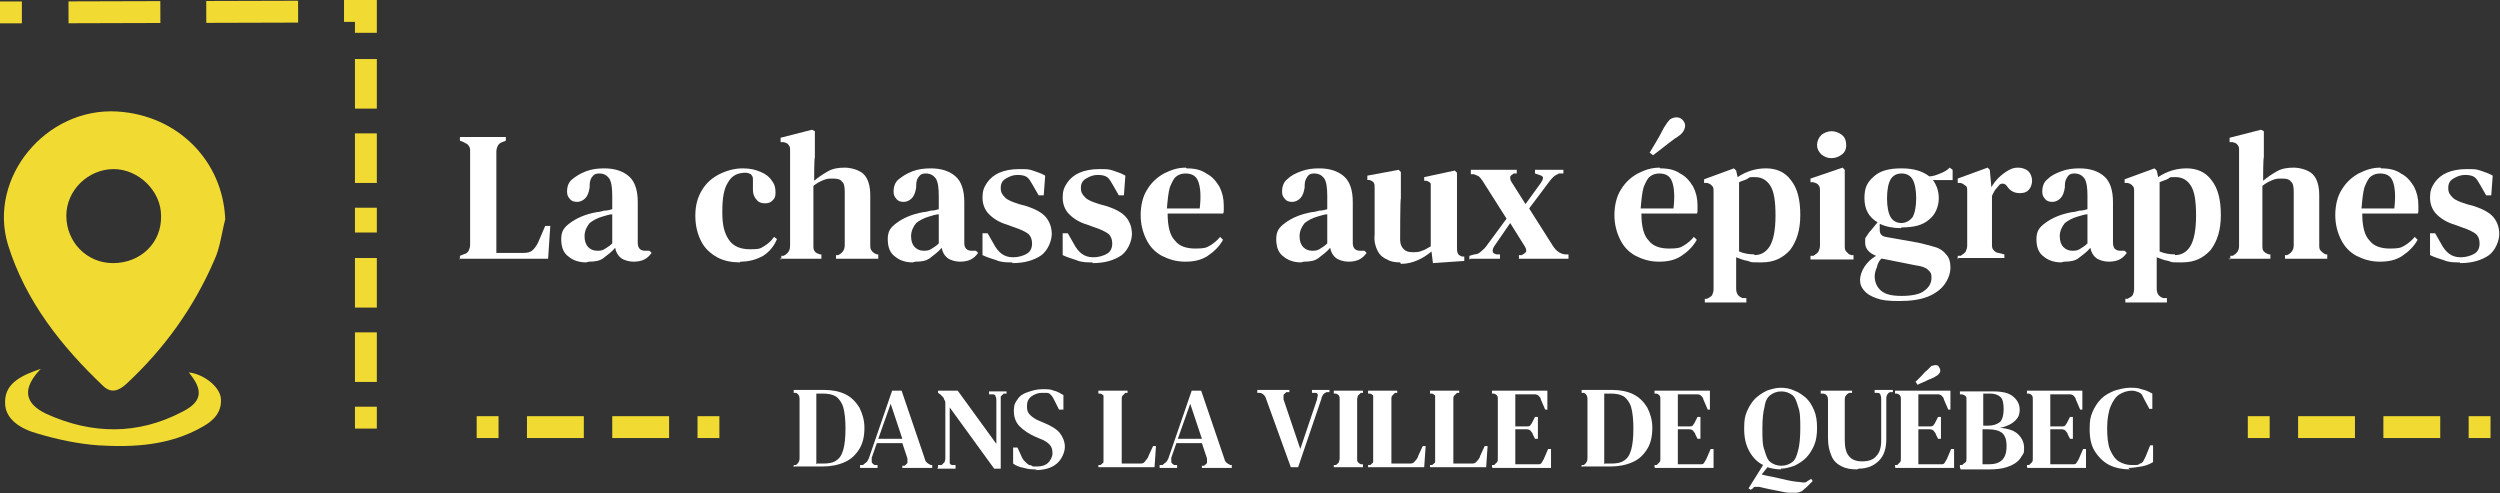 <?xml version="1.0" encoding="UTF-8"?>
<svg id="Calque_2" data-name="Calque 2" xmlns="http://www.w3.org/2000/svg" viewBox="0 0 343 67.7">
  <rect x="0" y="0" width="343" height="67.7" fill="#333333" stroke="none"/>
  <defs>
    <style>
      .cls-1, .cls-2, .cls-3, .cls-4, .cls-5 {
        fill: none;
        stroke: #f1db32;
        stroke-miterlimit: 10;
        stroke-width: 3px;
      }

      .cls-2 {
        stroke-dasharray: 0 0 0 0 12.6 6.3 12.6 6.3;
      }

      .cls-6 {
        fill: #f1db32;
      }

      .cls-7 {
        fill: #fff;
      }

      .cls-3 {
        stroke-dasharray: 0 0 0 0 7.8 3.9 7.8 3.9;
      }

      .cls-4 {
        stroke-dasharray: 0 0 0 0 6.8 3.4 6.8 3.4;
      }

      .cls-5 {
        stroke-dasharray: 0 0 0 0 0 0 3.4 3.4 6.8 3.4 6.8 3.4;
      }
    </style>
  </defs>
  <g id="logo">
    <g id="signature">
      <path class="cls-7" d="M63.1,35.6v-.5l.5-.2c.4-.1,.6-.3,.7-.5,.1-.2,.2-.5,.2-.8v-12.8c0-.3,0-.6-.2-.8-.1-.2-.3-.3-.7-.5l-.5-.2v-.5h6.3v.5l-.5,.2c-.3,.1-.5,.3-.6,.5-.1,.2-.2,.5-.2,.8v13.9h3.7c.6,0,1-.1,1.3-.4,.3-.3,.6-.7,.8-1.2l.9-2.1h.7l-.3,4.5h-12.2Z"/>
      <path class="cls-7" d="M80.4,36c-1,0-1.8-.3-2.4-.8-.7-.5-1-1.3-1-2.4s.4-1.6,1.2-2.2,2-1.2,3.7-1.5c.3,0,.6-.1,1-.2,.4,0,.8-.1,1.1-.2v-1.8c0-1.1-.1-1.9-.4-2.4-.3-.4-.7-.7-1.4-.7h0c-.4,0-.7,.1-.9,.4-.2,.2-.4,.6-.4,1.2v.3c-.1,.7-.3,1.2-.6,1.5-.3,.3-.7,.5-1.1,.5s-.8-.1-1-.4c-.3-.3-.4-.6-.4-1,0-.7,.2-1.3,.7-1.7s1.1-.8,1.9-1.1,1.6-.4,2.5-.4c1.5,0,2.6,.4,3.4,1.1,.8,.7,1.2,1.9,1.2,3.5v5.6c0,.7,.3,1.1,1,1.1h.6l.3,.3c-.3,.4-.6,.7-1,.9-.4,.2-.9,.3-1.5,.3s-1.3-.2-1.7-.5c-.4-.3-.7-.8-.8-1.4-.5,.6-1.1,1-1.6,1.4-.5,.4-1.2,.5-2,.5Zm1.5-1.6c.3,0,.7,0,1-.2s.7-.4,1.1-.8v-4c-.4,0-.9,.2-1.3,.3-.7,.2-1.3,.5-1.8,.9-.4,.5-.7,1.1-.7,1.8s.2,1.2,.5,1.5,.7,.5,1.2,.5Z"/>
      <path class="cls-7" d="M101.5,36c-1.1,0-2.2-.2-3.1-.7-.9-.5-1.7-1.2-2.2-2.2-.5-1-.8-2.1-.8-3.5s.3-2.5,.9-3.5c.6-1,1.4-1.7,2.4-2.2,1-.5,2.1-.8,3.2-.8s1.8,.2,2.5,.5c.7,.3,1.2,.7,1.5,1.2,.4,.5,.5,1,.5,1.6s-.1,.8-.4,1.1c-.3,.3-.6,.4-1.1,.4s-.9-.2-1.1-.5c-.3-.3-.5-.8-.5-1.3,0-.3,0-.6,0-.9,0-.2,0-.5,0-.7,0-.3-.2-.5-.3-.6-.2-.1-.4-.2-.7-.2-1.1,0-1.9,.4-2.4,1.3-.6,.9-.8,2.2-.8,4.1s.3,2.9,.9,3.8c.6,.9,1.6,1.3,2.9,1.3s1.4-.1,1.9-.4,1-.7,1.4-1.3l.4,.3c-.4,1-1.1,1.8-1.9,2.3-.9,.5-1.9,.8-3.1,.8Z"/>
      <path class="cls-7" d="M107.2,35.6v-.5h.3c.6-.3,.9-.7,.9-1.4v-13c0-.4,0-.6-.2-.8-.1-.2-.3-.3-.7-.4h-.4v-.6l4.3-1.1,.4,.2v3.6c-.1,0-.1,3.2-.1,3.2,.6-.5,1.2-.9,1.9-1.3,.7-.4,1.5-.5,2.3-.5s2,.3,2.6,.9c.6,.6,.9,1.6,.9,2.9v6.8c0,.3,0,.6,.2,.8,.1,.2,.4,.4,.7,.5h.2v.6h-5.8v-.5h.3c.6-.3,.9-.7,.9-1.4v-7.3c0-.7-.1-1.2-.4-1.4-.2-.3-.6-.4-1.2-.4s-.8,0-1.3,.2-.9,.4-1.4,.8v8.2c0,.3,0,.6,.2,.8,.1,.2,.4,.3,.7,.4h.2v.6h-5.8Z"/>
      <path class="cls-7" d="M125.2,36c-1,0-1.8-.3-2.4-.8-.7-.5-1-1.3-1-2.4s.4-1.6,1.2-2.2,2-1.2,3.7-1.5c.3,0,.6-.1,1-.2,.4,0,.8-.1,1.1-.2v-1.8c0-1.1-.1-1.9-.4-2.4-.3-.4-.7-.7-1.4-.7h0c-.4,0-.7,.1-.9,.4-.2,.2-.4,.6-.4,1.2v.3c-.1,.7-.3,1.2-.6,1.5-.3,.3-.7,.5-1.1,.5s-.8-.1-1-.4c-.3-.3-.4-.6-.4-1,0-.7,.2-1.3,.7-1.7s1.1-.8,1.9-1.1,1.6-.4,2.5-.4c1.5,0,2.6,.4,3.4,1.1,.8,.7,1.2,1.9,1.2,3.5v5.6c0,.7,.3,1.1,1,1.1h.6l.3,.3c-.3,.4-.6,.7-1,.9-.4,.2-.9,.3-1.5,.3s-1.3-.2-1.7-.5c-.4-.3-.7-.8-.8-1.4-.5,.6-1.1,1-1.6,1.4-.5,.4-1.2,.5-2,.5Zm1.5-1.6c.3,0,.7,0,1-.2s.7-.4,1.1-.8v-4c-.4,0-.9,.2-1.3,.3-.7,.2-1.3,.5-1.8,.9-.4,.5-.7,1.1-.7,1.8s.2,1.2,.5,1.5,.7,.5,1.2,.5Z"/>
      <path class="cls-7" d="M138.9,36c-.8,0-1.5,0-2.2-.3-.6-.2-1.3-.4-1.9-.7v-3h.7l.8,1.4c.3,.6,.7,1.1,1.1,1.4,.4,.3,.9,.5,1.6,.5s1.4-.2,1.9-.5c.5-.3,.7-.8,.7-1.4s-.2-1-.5-1.3c-.4-.3-1-.6-1.9-.9l-1.1-.4c-1-.3-1.8-.8-2.4-1.4-.6-.6-.9-1.4-.9-2.3s.2-1.4,.6-2c.4-.6,1-1.1,1.7-1.4s1.6-.5,2.7-.5,1.3,0,1.9,.2c.6,.2,1.2,.4,1.7,.7l-.2,2.7h-.7l-.8-1.4c-.3-.5-.5-.9-.8-1.1-.3-.2-.7-.3-1.3-.3s-1.1,.2-1.6,.5c-.5,.3-.7,.7-.7,1.3s.2,.9,.6,1.3,1,.6,1.9,.9l1.1,.3c1.2,.4,2.1,.9,2.6,1.5,.5,.6,.8,1.4,.8,2.3s-.5,2.2-1.4,2.9c-1,.7-2.3,1.1-4,1.1Z"/>
      <path class="cls-7" d="M149.9,36c-.8,0-1.5,0-2.2-.3-.6-.2-1.3-.4-1.9-.7v-3h.7l.8,1.4c.3,.6,.7,1.1,1.1,1.4,.4,.3,.9,.5,1.6,.5s1.4-.2,1.9-.5c.5-.3,.7-.8,.7-1.4s-.2-1-.5-1.3c-.4-.3-1-.6-1.9-.9l-1.1-.4c-1-.3-1.8-.8-2.4-1.4-.6-.6-.9-1.4-.9-2.3s.2-1.4,.6-2c.4-.6,1-1.1,1.7-1.4s1.6-.5,2.7-.5,1.3,0,1.9,.2c.6,.2,1.2,.4,1.7,.7l-.2,2.7h-.7l-.8-1.4c-.3-.5-.5-.9-.8-1.1-.3-.2-.7-.3-1.3-.3s-1.1,.2-1.6,.5c-.5,.3-.7,.7-.7,1.3s.2,.9,.6,1.3,1,.6,1.9,.9l1.1,.3c1.2,.4,2.1,.9,2.6,1.5,.5,.6,.8,1.4,.8,2.3s-.5,2.2-1.4,2.9c-1,.7-2.3,1.1-4,1.1Z"/>
      <path class="cls-7" d="M162.8,23.1c1.1,0,2,.2,2.7,.7,.8,.4,1.3,1,1.8,1.8,.4,.8,.6,1.6,.6,2.6s0,.4,0,.6c0,.2,0,.4-.1,.5h-7.6c0,1.7,.3,3,1,3.7,.6,.8,1.6,1.1,2.8,1.1s1.5-.1,2-.4c.5-.3,1-.7,1.4-1.2l.4,.4c-.5,.9-1.2,1.6-2.1,2.2s-1.9,.8-3.1,.8-2.2-.3-3.2-.8c-.9-.5-1.6-1.2-2.1-2.2-.5-1-.8-2.1-.8-3.4s.3-2.6,.9-3.5c.6-1,1.4-1.7,2.3-2.2,1-.5,1.9-.8,3-.8Zm-.1,.7c-.5,0-.9,.1-1.3,.4-.4,.3-.6,.8-.9,1.5-.2,.7-.3,1.7-.4,2.9h4.5c.2-1.7,.1-2.9-.2-3.7-.3-.8-.9-1.1-1.8-1.1Z"/>
      <path class="cls-7" d="M178.5,36c-1,0-1.8-.3-2.4-.8-.7-.5-1-1.3-1-2.4s.4-1.6,1.2-2.2,2-1.2,3.7-1.5c.3,0,.6-.1,1-.2,.4,0,.8-.1,1.1-.2v-1.8c0-1.1-.1-1.9-.4-2.4-.3-.4-.7-.7-1.4-.7h0c-.4,0-.7,.1-.9,.4s-.4,.6-.4,1.2v.3c-.1,.7-.3,1.2-.6,1.5-.3,.3-.7,.5-1.1,.5s-.8-.1-1-.4c-.3-.3-.4-.6-.4-1,0-.7,.2-1.3,.7-1.7,.5-.5,1.1-.8,1.9-1.1s1.6-.4,2.5-.4c1.5,0,2.6,.4,3.4,1.1,.8,.7,1.2,1.9,1.2,3.5v5.6c0,.7,.3,1.1,1,1.1h.6l.3,.3c-.3,.4-.6,.7-1,.9-.4,.2-.9,.3-1.5,.3s-1.3-.2-1.7-.5c-.4-.3-.7-.8-.8-1.4-.5,.6-1.1,1-1.6,1.4s-1.2,.5-2,.5Zm1.5-1.6c.3,0,.7,0,1-.2s.7-.4,1.1-.8v-4c-.4,0-.9,.2-1.3,.3-.7,.2-1.3,.5-1.8,.9-.4,.5-.7,1.1-.7,1.8s.2,1.2,.5,1.5c.3,.3,.7,.5,1.2,.5Z"/>
      <path class="cls-7" d="M192.1,36c-.7,0-1.3-.1-1.8-.4-.5-.2-1-.6-1.3-1.2-.3-.6-.5-1.3-.4-2.2v-6.3c0-.4,0-.6-.1-.8-.1-.2-.3-.3-.6-.4h-.3v-.6l4.3-.8,.3,.3v3.6c-.1,0-.1,5.7-.1,5.7,0,.6,.2,1,.5,1.3,.3,.3,.7,.4,1.2,.4s.9,0,1.3-.2c.4-.1,.8-.4,1.2-.6v-7.8c0-.4,0-.7,0-.8-.1-.2-.3-.3-.6-.4h-.3v-.5l4.2-.9,.3,.3v3.6c0,0,0,6.6,0,6.6,0,.4,0,.6,.1,.8,0,.2,.3,.4,.6,.5h.3v.6l-4.3,.3-.2-1.6c-.6,.5-1.2,.9-1.9,1.2s-1.4,.5-2.3,.5Z"/>
      <path class="cls-7" d="M201.6,35.6v-.5l.7-.2c.4,0,.7-.2,.9-.4,.2-.2,.5-.4,.7-.7l2.8-3.8-3.3-5.2c-.2-.3-.3-.4-.5-.6-.2-.1-.4-.2-.7-.3h-.4v-.6h6.3v.5h-.4c-.3,.2-.5,.3-.5,.5,0,.2,0,.4,.2,.7l1.9,3,2.1-2.9c.2-.3,.3-.5,.3-.7s-.2-.3-.5-.4l-.6-.2v-.5h3.9v.5h-.6c-.4,.2-.6,.3-.8,.5-.2,.2-.4,.4-.6,.7l-2.7,3.6,3.3,5.2c.4,.6,.9,1,1.6,1.1h.5v.6h-6.8v-.5h.4c.3-.2,.5-.3,.6-.5,0-.2,0-.4-.2-.7l-2-3.2-2.2,3.2c-.2,.3-.2,.5-.2,.7,0,.2,.2,.3,.5,.4h.5v.6h-4Z"/>
      <path class="cls-7" d="M227.8,23.1c1.1,0,2,.2,2.7,.7,.8,.4,1.3,1,1.8,1.8,.4,.8,.6,1.6,.6,2.6s0,.4,0,.6c0,.2,0,.4-.1,.5h-7.6c0,1.7,.3,3,1,3.7,.6,.8,1.6,1.1,2.8,1.1s1.5-.1,2-.4c.5-.3,1-.7,1.4-1.2l.4,.4c-.5,.9-1.2,1.6-2.1,2.2s-1.9,.8-3.1,.8-2.2-.3-3.2-.8c-.9-.5-1.6-1.2-2.1-2.2-.5-1-.8-2.1-.8-3.4s.3-2.6,.9-3.5c.6-1,1.4-1.7,2.3-2.2,1-.5,1.9-.8,3-.8Zm-.1,.7c-.5,0-.9,.1-1.3,.4-.4,.3-.6,.8-.9,1.5-.2,.7-.3,1.7-.4,2.9h4.5c.2-1.7,.1-2.9-.2-3.7-.3-.8-.9-1.1-1.8-1.1Zm-1.4-2.8c.3-.5,.6-1,.9-1.5,.3-.5,.7-1.2,1.1-2,.3-.5,.6-.9,.8-1.1,.3-.2,.6-.3,.9-.3s.6,.1,.8,.3c.2,.2,.4,.5,.4,.8s-.1,.6-.3,.9c-.2,.3-.6,.6-1.1,.9-.7,.5-1.3,1-1.7,1.3s-.9,.7-1.3,1l-.5-.4Z"/>
      <path class="cls-7" d="M233.9,41.5v-.5h.3c.3-.2,.6-.3,.7-.5,.1-.2,.2-.5,.2-.8,0-.7,0-1.3,0-2,0-.6,0-1.2,0-1.8v-8.3c0-.4,0-.8,0-1.3,0-.4,0-.6-.2-.8s-.3-.3-.7-.4h-.4v-.5l4.1-1.5,.3,.3,.2,.9c1.2-.8,2.5-1.2,3.9-1.2s2.6,.5,3.4,1.6c.9,1.1,1.3,2.7,1.3,4.8s-.5,3.6-1.4,4.8c-1,1.1-2.2,1.7-3.9,1.7s-1.3,0-1.9-.2c-.6-.1-1.1-.3-1.6-.5v.8c0,.5,0,1.1,0,1.6,0,.6,0,1.2,0,1.9s.3,1.1,.9,1.3h.5v.6h-6Zm6.8-6.5c.9,0,1.6-.4,2.1-1.2,.5-.8,.8-2.2,.8-4.2s-.2-3.3-.7-4.1c-.5-.8-1.2-1.2-2.1-1.2s-.7,0-1,.2-.8,.3-1.2,.5v9.5c.7,.3,1.4,.4,2.1,.4Z"/>
      <path class="cls-7" d="M248.4,35.6v-.5h.4c.3-.2,.6-.4,.7-.6,.1-.2,.2-.5,.2-.8v-6.1c0-.4,0-.9,0-1.4,0-.3,0-.6-.2-.8-.1-.2-.4-.3-.7-.4h-.4v-.5l4.4-1.5,.3,.3v3.6c0,0,0,6.8,0,6.8,0,.3,0,.6,.2,.8s.3,.4,.7,.5h.3v.6h-5.8Zm2.9-13.9c-.6,0-1-.2-1.4-.5-.4-.4-.6-.8-.6-1.3s.2-1,.6-1.4c.4-.3,.9-.5,1.4-.5s1,.2,1.4,.5,.6,.8,.6,1.4-.2,1-.6,1.3-.9,.5-1.4,.5Z"/>
      <path class="cls-7" d="M260.8,31.3c-1.1,0-2.1-.2-2.9-.6v.9c0,.5,.3,.8,.8,.9l4.5,.8c.9,.2,1.6,.4,2.3,.6s1.2,.6,1.5,1c.4,.4,.6,1,.6,1.8s-.3,1.6-.8,2.3c-.5,.7-1.3,1.3-2.3,1.7-1,.4-2.3,.6-3.9,.6s-2.4-.1-3.2-.4c-.8-.3-1.3-.6-1.7-1.1s-.5-.9-.5-1.4,.2-1.2,.6-1.8c.4-.6,.9-1.1,1.6-1.5-1-.4-1.5-1-1.5-1.8s0-.6,.2-.9c.2-.3,.3-.5,.6-.8l.9-1.1c-1.2-.7-1.8-1.8-1.8-3.3s.4-2.2,1.3-3c.9-.8,2.1-1.1,3.8-1.1s2.9,.4,3.8,1.1c.5,0,1-.2,1.5-.4,.5-.2,.9-.4,1.3-.8l.4,.3v1.4h-2.7c.5,.7,.8,1.5,.8,2.5s-.4,2.2-1.3,2.9c-.9,.8-2.1,1.1-3.8,1.1Zm-3.6,6.5c0,.9,.3,1.6,.9,2.1,.6,.5,1.5,.7,2.8,.7s2.5-.2,3.1-.7c.7-.5,1-1.1,1-1.8s-.2-.8-.5-1.1-.9-.5-1.7-.6l-4.5-.9c0,0-.1,0-.2,0-.3,.3-.5,.7-.6,1.2-.2,.4-.3,.9-.3,1.3Zm3.6-7.2c.7,0,1.2-.3,1.6-.8,.3-.5,.5-1.4,.5-2.6s-.2-2.1-.5-2.6-.8-.8-1.5-.8-1.2,.3-1.5,.8c-.3,.5-.5,1.4-.5,2.6s.2,2.1,.5,2.6c.3,.5,.8,.8,1.5,.8Z"/>
      <path class="cls-7" d="M268.6,35.6v-.5h.4c.3-.2,.6-.4,.7-.6,.1-.2,.2-.5,.2-.8v-7.4c0-.4,0-.7-.2-.8s-.3-.3-.7-.4h-.4v-.6l4.1-1.5,.3,.3,.2,2.2v.2c.3-.5,.6-.9,1-1.3s.8-.7,1.3-1c.5-.3,.9-.4,1.4-.4s1.1,.2,1.4,.5c.3,.3,.5,.8,.5,1.3s-.2,1-.5,1.3c-.3,.3-.7,.4-1.2,.4-.7,0-1.3-.3-1.7-.9h0c-.2-.3-.4-.4-.6-.4s-.4,0-.6,.3c-.2,.2-.3,.4-.5,.6-.1,.2-.3,.5-.4,.8v6.6c0,.3,0,.6,.2,.8s.4,.4,.7,.4l.8,.2v.5h-6.3Z"/>
      <path class="cls-7" d="M282.8,36c-1,0-1.8-.3-2.4-.8-.7-.5-1-1.3-1-2.4s.4-1.6,1.2-2.2,2-1.2,3.7-1.5c.3,0,.6-.1,1-.2,.4,0,.8-.1,1.1-.2v-1.8c0-1.1-.1-1.9-.4-2.4-.3-.4-.7-.7-1.4-.7h0c-.4,0-.7,.1-.9,.4s-.4,.6-.4,1.2v.3c-.1,.7-.3,1.2-.6,1.5-.3,.3-.7,.5-1.1,.5s-.8-.1-1-.4c-.3-.3-.4-.6-.4-1,0-.7,.2-1.3,.7-1.7,.5-.5,1.1-.8,1.9-1.1s1.6-.4,2.5-.4c1.5,0,2.6,.4,3.4,1.1,.8,.7,1.2,1.9,1.2,3.5v5.6c0,.7,.3,1.1,1,1.1h.6l.3,.3c-.3,.4-.6,.7-1,.9-.4,.2-.9,.3-1.5,.3s-1.3-.2-1.7-.5c-.4-.3-.7-.8-.8-1.4-.5,.6-1.1,1-1.6,1.4s-1.2,.5-2,.5Zm1.5-1.6c.3,0,.7,0,1-.2s.7-.4,1.1-.8v-4c-.4,0-.9,.2-1.3,.3-.7,.2-1.3,.5-1.8,.9-.4,.5-.7,1.1-.7,1.8s.2,1.2,.5,1.5c.3,.3,.7,.5,1.2,.5Z"/>
      <path class="cls-7" d="M291.6,41.5v-.5h.3c.3-.2,.6-.3,.7-.5,.1-.2,.2-.5,.2-.8,0-.7,0-1.3,0-2,0-.6,0-1.2,0-1.8v-8.3c0-.4,0-.8,0-1.3,0-.4,0-.6-.2-.8s-.3-.3-.7-.4h-.4v-.5l4.1-1.5,.3,.3,.2,.9c1.2-.8,2.5-1.2,3.9-1.2s2.6,.5,3.4,1.6c.9,1.1,1.3,2.7,1.3,4.8s-.5,3.6-1.4,4.8c-1,1.1-2.2,1.7-3.9,1.7s-1.3,0-1.9-.2c-.6-.1-1.1-.3-1.6-.5v.8c0,.5,0,1.1,0,1.6,0,.6,0,1.2,0,1.9s.3,1.1,.9,1.3h.5v.6h-6Zm6.8-6.5c.9,0,1.6-.4,2.1-1.2,.5-.8,.8-2.2,.8-4.2s-.2-3.3-.7-4.1c-.5-.8-1.2-1.2-2.1-1.2s-.7,0-1,.2-.8,.3-1.2,.5v9.5c.7,.3,1.4,.4,2.1,.4Z"/>
      <path class="cls-7" d="M306,35.6v-.5h.3c.6-.3,.9-.7,.9-1.4v-13c0-.4,0-.6-.2-.8-.1-.2-.3-.3-.7-.4h-.4v-.6l4.3-1.1,.4,.2v3.6c-.1,0-.1,3.2-.1,3.2,.6-.5,1.2-.9,1.9-1.3,.7-.4,1.5-.5,2.3-.5s2,.3,2.6,.9c.6,.6,.9,1.6,.9,2.9v6.8c0,.3,0,.6,.2,.8s.4,.4,.7,.5h.2v.6h-5.8v-.5h.3c.6-.3,.9-.7,.9-1.4v-7.3c0-.7-.1-1.2-.4-1.4-.2-.3-.6-.4-1.2-.4s-.8,0-1.3,.2-.9,.4-1.4,.8v8.2c0,.3,0,.6,.2,.8s.4,.3,.7,.4h.2v.6h-5.8Z"/>
      <path class="cls-7" d="M326.7,23.1c1.1,0,2,.2,2.7,.7,.8,.4,1.3,1,1.8,1.8,.4,.8,.6,1.6,.6,2.6s0,.4,0,.6c0,.2,0,.4-.1,.5h-7.6c0,1.7,.3,3,1,3.7,.6,.8,1.6,1.1,2.8,1.1s1.5-.1,2-.4c.5-.3,1-.7,1.4-1.2l.4,.4c-.5,.9-1.2,1.6-2.1,2.2s-1.9,.8-3.1,.8-2.2-.3-3.2-.8c-.9-.5-1.6-1.2-2.1-2.2-.5-1-.8-2.1-.8-3.4s.3-2.6,.9-3.5c.6-1,1.4-1.7,2.3-2.2,1-.5,1.9-.8,3-.8Zm-.1,.7c-.5,0-.9,.1-1.3,.4-.4,.3-.6,.8-.9,1.5-.2,.7-.3,1.7-.4,2.9h4.5c.2-1.7,.1-2.9-.2-3.7-.3-.8-.9-1.1-1.8-1.1Z"/>
      <path class="cls-7" d="M337.5,36c-.8,0-1.5,0-2.2-.3-.6-.2-1.3-.4-1.9-.7v-3h.7l.8,1.4c.3,.6,.7,1.1,1.1,1.4,.4,.3,.9,.5,1.6,.5s1.4-.2,1.9-.5c.5-.3,.7-.8,.7-1.4s-.2-1-.5-1.3c-.4-.3-1-.6-1.9-.9l-1.1-.4c-1-.3-1.8-.8-2.4-1.4-.6-.6-.9-1.4-.9-2.3s.2-1.4,.6-2c.4-.6,1-1.1,1.7-1.4s1.6-.5,2.7-.5,1.3,0,1.9,.2c.6,.2,1.2,.4,1.7,.7l-.2,2.7h-.7l-.8-1.4c-.3-.5-.5-.9-.8-1.1-.3-.2-.7-.3-1.3-.3s-1.1,.2-1.6,.5c-.5,.3-.7,.7-.7,1.3s.2,.9,.6,1.3,1,.6,1.9,.9l1.1,.3c1.2,.4,2.1,.9,2.6,1.5,.5,.6,.8,1.4,.8,2.3s-.5,2.2-1.4,2.9c-1,.7-2.3,1.1-4,1.1Z"/>
    </g>
    <g id="soustitre_quebec">
      <g>
        <path class="cls-7" d="M108.9,64.1v-.3h.3c.3-.2,.5-.5,.5-.9,0-.6,0-1.2,0-1.9v-4.4c0-.6,0-1.2,0-1.9,0-.4-.2-.7-.5-.8h-.3v-.4h4.2c1.1,0,2.1,.2,2.9,.6,.8,.4,1.4,1,1.9,1.8,.4,.8,.7,1.7,.7,2.8s-.2,2.1-.7,2.9c-.5,.8-1.1,1.4-2,1.8-.9,.4-1.9,.6-3,.6h-3.9Zm3.2-.5h.8c.8,0,1.4-.1,1.8-.4,.5-.3,.8-.8,1-1.5s.3-1.7,.3-2.9-.1-2.2-.3-2.9c-.2-.7-.6-1.2-1-1.5-.5-.3-1.1-.4-1.8-.4h-.9c0,.7,0,1.5,0,2.2v5.2c0,.8,0,1.5,0,2.3Z"/>
        <path class="cls-7" d="M118,64.1v-.3h.4c.2-.2,.4-.3,.5-.4s.2-.3,.3-.5l3.2-9.3h1.3l3.2,9.4c0,.2,.2,.4,.3,.5,.1,.1,.3,.2,.5,.3h.2v.4h-4.1v-.3h.3c.2-.2,.4-.3,.4-.4,0-.2,0-.4,0-.6l-.7-2.1h-3.5l-.7,2c0,.2,0,.4,0,.6,0,.1,.2,.3,.4,.4h.4v.4h-2.4Zm2.6-3.9h3.2l-1.6-4.8-1.7,4.8Z"/>
        <path class="cls-7" d="M128.7,64.1v-.3h.5c.2-.2,.3-.3,.4-.4,0-.1,.1-.3,.1-.5v-7.7c0-.2-.2-.4-.2-.5,0-.1-.1-.2-.2-.3s-.2-.2-.3-.3l-.3-.2v-.3h2.7l5.3,7.3v-5.9c0-.2,0-.4-.1-.6,0-.2-.2-.3-.4-.3h-.5v-.4h2.4v.3h-.4c-.2,.2-.3,.3-.4,.4,0,.2,0,.3,0,.6v9.3h-.9l-6.1-8.4v7c0,.2,0,.4,0,.6s.2,.3,.4,.3h.4v.5h-2.5Z"/>
        <path class="cls-7" d="M142.3,64.4c-.6,0-1.2,0-1.8-.2-.6-.1-1.1-.3-1.5-.6v-2.2h.6l.5,1.1c.1,.3,.3,.6,.5,.8s.4,.4,.6,.5c.2,0,.4,.1,.5,.2,.2,0,.3,0,.6,0,.7,0,1.2-.2,1.5-.5s.6-.8,.6-1.3-.1-.9-.4-1.2c-.3-.3-.7-.6-1.3-.8l-.7-.3c-.9-.4-1.6-.9-2.1-1.4-.5-.5-.8-1.2-.8-2.1s.2-1.2,.5-1.6c.3-.5,.8-.8,1.4-1,.6-.2,1.2-.4,2-.4s1.1,0,1.6,.2c.5,.1,.9,.4,1.3,.6v2h-.6l-.6-1.2c-.2-.4-.3-.6-.5-.8-.2-.2-.3-.3-.6-.3-.1,0-.2,0-.3,0,0,0-.2,0-.4,0-.5,0-1,.2-1.4,.5-.4,.3-.6,.7-.6,1.3s.1,.9,.4,1.2c.3,.3,.7,.6,1.2,.8l.7,.3c1,.4,1.8,.9,2.2,1.4,.4,.5,.7,1.2,.7,1.9s-.4,1.7-1.1,2.3c-.7,.6-1.7,.9-3,.9Z"/>
        <path class="cls-7" d="M150.7,64.1v-.3h.3c.2-.2,.4-.3,.4-.4s0-.3,0-.5v-8.1c0-.2,0-.4,0-.5,0-.1-.2-.2-.4-.3h-.3v-.4h4v.3h-.3c-.2,.2-.3,.3-.4,.4s-.1,.3-.1,.5v8.8h2.4c.4,0,.6,0,.8-.3s.4-.4,.5-.8l.6-1.3h.4l-.2,2.9h-7.7Z"/>
        <path class="cls-7" d="M159.1,64.1v-.3h.4c.2-.2,.4-.3,.5-.4s.2-.3,.3-.5l3.2-9.3h1.3l3.2,9.4c0,.2,.2,.4,.3,.5,.1,.1,.3,.2,.5,.3h.2v.4h-4.1v-.3h.3c.2-.2,.4-.3,.4-.4s0-.4,0-.6l-.7-2.1h-3.5l-.7,2c0,.2,0,.4,0,.6,0,.1,.2,.3,.4,.4h.4v.4h-2.4Zm2.6-3.9h3.2l-1.6-4.8-1.7,4.8Z"/>
        <path class="cls-7" d="M177.1,64.1l-3.4-9.4c-.1-.4-.4-.7-.8-.8h-.4v-.4h4.4v.3h-.4c-.2,.2-.4,.3-.4,.4,0,.2,0,.4,0,.6l2.3,6.8,2.3-6.8c0-.2,.1-.4,.1-.6,0-.2-.1-.3-.4-.3h-.4v-.4h2.4v.3h-.4c-.2,.1-.4,.2-.5,.4s-.2,.3-.2,.5l-3.2,9.4h-1.1Z"/>
        <path class="cls-7" d="M183,64.1v-.3h.3c.2-.2,.4-.3,.4-.4s.1-.3,.1-.5v-8.1c0-.2,0-.4-.1-.5,0-.1-.2-.2-.4-.3h-.3v-.4h4v.3h-.3c-.2,.2-.3,.3-.4,.4,0,.1-.1,.3-.1,.5v8.1c0,.2,0,.4,.1,.5s.2,.2,.4,.3h.3v.4h-4Z"/>
        <path class="cls-7" d="M187.7,64.1v-.3h.3c.2-.2,.4-.3,.4-.4,0-.1,0-.3,0-.5v-8.1c0-.2,0-.4,0-.5,0-.1-.2-.2-.4-.3h-.3v-.4h4v.3h-.3c-.2,.2-.3,.3-.4,.4s-.1,.3-.1,.5v8.8h2.4c.4,0,.6,0,.8-.3,.2-.2,.4-.4,.5-.8l.6-1.3h.4l-.2,2.9h-7.7Z"/>
        <path class="cls-7" d="M196.2,64.1v-.3h.3c.2-.2,.4-.3,.4-.4,0-.1,0-.3,0-.5v-8.1c0-.2,0-.4,0-.5,0-.1-.2-.2-.4-.3h-.3v-.4h4v.3h-.3c-.2,.2-.3,.3-.4,.4s-.1,.3-.1,.5v8.8h2.4c.4,0,.6,0,.8-.3,.2-.2,.4-.4,.5-.8l.6-1.3h.4l-.2,2.9h-7.7Z"/>
        <path class="cls-7" d="M204.7,64.1v-.3h.3c.2-.2,.3-.3,.4-.4s.1-.3,.1-.6v-8c0-.2,0-.4-.1-.5,0-.1-.2-.2-.4-.3h-.3v-.4h7.6v2.6c.1,0-.3,0-.3,0l-.6-1.4c0-.2-.2-.4-.3-.5-.1-.1-.3-.2-.5-.2h-2.7c0,.7,0,1.3,0,2v2.4h1.6c.2,0,.4,0,.5-.2,.1-.1,.2-.3,.3-.5l.3-.6h.4v3h-.4l-.3-.6c0-.2-.2-.3-.3-.5-.1-.1-.3-.2-.5-.2h-1.6v2c0,.6,0,1,0,1.5,0,.4,0,.9,0,1.3h3.1c.2,0,.4,0,.5-.2s.2-.3,.3-.5l.6-1.4h.4v2.6h-8Z"/>
        <path class="cls-7" d="M217,64.1v-.3h.3c.3-.2,.5-.5,.5-.9,0-.6,0-1.2,0-1.9v-4.4c0-.6,0-1.2,0-1.9,0-.4-.2-.7-.5-.8h-.3v-.4h4.2c1.1,0,2.1,.2,2.9,.6s1.4,1,1.9,1.8c.4,.8,.7,1.7,.7,2.8s-.2,2.1-.7,2.9c-.5,.8-1.1,1.4-2,1.8s-1.9,.6-3,.6h-3.9Zm3.2-.5h.8c.8,0,1.4-.1,1.8-.4,.5-.3,.8-.8,1-1.5,.2-.7,.3-1.7,.3-2.9s-.1-2.2-.3-2.9c-.2-.7-.6-1.2-1-1.5-.5-.3-1.1-.4-1.8-.4h-.9c0,.7,0,1.5,0,2.2v5.2c0,.8,0,1.5,0,2.3Z"/>
        <path class="cls-7" d="M227,64.1v-.3h.3c.2-.2,.3-.3,.4-.4s.1-.3,.1-.6v-8c0-.2,0-.4-.1-.5,0-.1-.2-.2-.4-.3h-.3v-.4h7.6v2.6c.1,0-.3,0-.3,0l-.6-1.4c0-.2-.2-.4-.3-.5-.1-.1-.3-.2-.5-.2h-2.7c0,.7,0,1.3,0,2v2.4h1.6c.2,0,.4,0,.5-.2,.1-.1,.2-.3,.3-.5l.3-.6h.4v3h-.4l-.3-.6c0-.2-.2-.3-.3-.5-.1-.1-.3-.2-.5-.2h-1.6v2c0,.6,0,1,0,1.5,0,.4,0,.9,0,1.3h3.1c.2,0,.4,0,.5-.2s.2-.3,.3-.5l.6-1.4h.4v2.6h-8Z"/>
        <path class="cls-7" d="M244.4,64.4c-.7,0-1.3-.1-1.9-.3l-.8,1c.7,.2,1.5,.3,2.3,.5s1.7,.4,2.5,.5c.4,0,.7,.1,.9,.1,.2,0,.4,0,.6-.2l.5-.3,.2,.3-.8,.8c-.2,.2-.5,.4-.7,.6-.2,.1-.5,.2-.8,.2s-.5,0-.9,0-.8-.1-1.3-.2-1-.2-1.5-.3c-.5-.1-.9-.2-1.3-.3-.2,0-.3,0-.5,0-.2,0-.3,0-.4,.2l-.3,.2-.3-.2,2-3.2c-.8-.4-1.4-1-1.9-1.9s-.7-1.9-.7-3.1,.1-1.7,.4-2.4,.7-1.3,1.1-1.7,1-.8,1.6-1.1c.6-.2,1.2-.4,1.9-.4s1.3,.1,1.9,.4c.6,.2,1.1,.6,1.6,1,.5,.5,.8,1,1.1,1.7s.4,1.5,.4,2.4-.1,1.7-.4,2.4-.7,1.3-1.1,1.7c-.5,.5-1,.8-1.6,1.1-.6,.2-1.2,.4-1.9,.4Zm0-.5c.6,0,1.1-.2,1.5-.5,.4-.3,.6-.8,.8-1.6,.2-.7,.3-1.8,.3-3s0-2.3-.3-3c-.2-.7-.4-1.3-.8-1.6-.4-.3-.9-.5-1.5-.5s-1.1,.2-1.5,.5c-.4,.3-.7,.8-.8,1.6-.2,.7-.3,1.7-.3,3s0,2.3,.3,3c.2,.7,.4,1.3,.8,1.6,.4,.3,.9,.5,1.5,.5Z"/>
        <path class="cls-7" d="M254.8,64.4c-.8,0-1.5-.1-2.1-.4-.6-.3-1.1-.7-1.4-1.4s-.5-1.4-.5-2.5v-3.5c0-.6,0-1.2,0-1.8,0-.4-.2-.7-.6-.8h-.4v-.4h4.3v.3h-.4c-.4,.2-.6,.5-.6,.9,0,.6,0,1.2,0,1.8v3.8c0,1,.2,1.8,.6,2.2,.4,.5,1,.7,1.8,.7s1.5-.2,1.9-.7c.5-.5,.7-1.2,.7-2.2v-5.6c0-.2,0-.4-.1-.6,0-.2-.2-.3-.4-.3h-.4v-.4h2.5v.3h-.4c-.2,.1-.3,.2-.4,.4s-.1,.3-.1,.5v5.5c0,1.3-.3,2.3-1,3-.7,.7-1.6,1.1-2.8,1.1Z"/>
        <path class="cls-7" d="M260,64.1v-.3h.3c.2-.2,.3-.3,.4-.4s.1-.3,.1-.6v-8c0-.2,0-.4-.1-.5,0-.1-.2-.2-.4-.3h-.3v-.4h7.6v2.6c.1,0-.3,0-.3,0l-.6-1.4c0-.2-.2-.4-.3-.5-.1-.1-.3-.2-.5-.2h-2.7c0,.7,0,1.3,0,2v2.4h1.6c.2,0,.4,0,.5-.2,.1-.1,.2-.3,.3-.5l.3-.6h.4v3h-.4l-.3-.6c0-.2-.2-.3-.3-.5-.1-.1-.3-.2-.5-.2h-1.6v2c0,.6,0,1,0,1.5,0,.4,0,.9,0,1.3h3.1c.2,0,.4,0,.5-.2s.2-.3,.3-.5l.6-1.4h.4v2.6h-8Zm2.8-11.7c.3-.3,.6-.6,.8-.8,.3-.3,.5-.6,.8-.8,.3-.3,.5-.5,.6-.6,.2,0,.3-.1,.5-.1s.4,0,.5,.2,.2,.3,.2,.5,0,.3-.2,.5c-.1,.2-.4,.3-.7,.5-.4,.2-.8,.3-1.1,.5-.4,.2-.8,.3-1.1,.5l-.2-.3Z"/>
        <path class="cls-7" d="M268.9,64.1v-.3h.3c.2-.2,.4-.3,.5-.4s.1-.3,.1-.6c0-.6,0-1.2,0-1.8v-2.4c0-.6,0-1.2,0-1.8,0-.6,0-1.2,0-1.8s0-.5-.1-.6c0-.1-.2-.2-.5-.3h-.3v-.4h4.5c1.3,0,2.2,.2,2.8,.7s.9,1.1,.9,1.8-.2,1.1-.6,1.5c-.4,.4-1.1,.8-2.1,1,1.2,.1,2,.4,2.5,.9s.8,1.1,.8,1.8,0,.7-.2,1c-.2,.3-.4,.7-.8,1s-.8,.5-1.4,.7c-.6,.2-1.4,.3-2.3,.3h-4Zm3.1-5.7h.8c.7,0,1.2-.2,1.6-.5,.3-.3,.5-.9,.5-1.7s-.1-1.4-.4-1.7c-.3-.3-.8-.5-1.4-.5h-1v4.4Zm0,5.3h.9c.8,0,1.4-.2,1.8-.6,.4-.4,.6-1,.6-1.9s-.2-1.4-.6-1.8c-.4-.3-1-.5-1.9-.5h-.8v4.8Z"/>
        <path class="cls-7" d="M278.1,64.1v-.3h.3c.2-.2,.3-.3,.4-.4s.1-.3,.1-.6v-8c0-.2,0-.4-.1-.5,0-.1-.2-.2-.4-.3h-.3v-.4h7.6v2.6c.1,0-.3,0-.3,0l-.6-1.4c0-.2-.2-.4-.3-.5-.1-.1-.3-.2-.5-.2h-2.7c0,.7,0,1.3,0,2v2.4h1.6c.2,0,.4,0,.5-.2,.1-.1,.2-.3,.3-.5l.3-.6h.4v3h-.4l-.3-.6c0-.2-.2-.3-.3-.5-.1-.1-.3-.2-.5-.2h-1.6v2c0,.6,0,1,0,1.5,0,.4,0,.9,0,1.3h3.1c.2,0,.4,0,.5-.2s.2-.3,.3-.5l.6-1.4h.4v2.6h-8Z"/>
        <path class="cls-7" d="M292.2,64.4c-1,0-2-.2-2.8-.6-.8-.4-1.5-1.1-2-1.9-.5-.8-.7-1.8-.7-3s.1-1.7,.4-2.4c.3-.7,.7-1.3,1.2-1.8,.5-.5,1.1-.8,1.8-1.1,.7-.2,1.4-.4,2.1-.4s1.1,0,1.6,.2c.5,.1,1,.3,1.5,.6v2.1c0,0-.4,0-.4,0l-.7-1.3c-.1-.2-.2-.4-.3-.6-.1-.2-.3-.3-.5-.4-.3-.1-.6-.2-.9-.2-.6,0-1.2,.2-1.7,.5-.5,.3-.9,.9-1.2,1.6-.3,.7-.5,1.8-.5,3s.1,2.3,.4,3,.7,1.3,1.2,1.6c.5,.3,1.1,.5,1.7,.5s.5,0,.7,0,.4-.1,.5-.2c.2,0,.4-.2,.5-.4,.1-.2,.2-.4,.3-.6l.6-1.5h.4v2.3c-.5,.3-1,.5-1.6,.6-.6,.1-1.2,.2-1.8,.2Z"/>
      </g>
    </g>
    <g id="logo-2" data-name="logo">
      <path class="cls-6" d="M30.9,30.1c-.5,1.9-.7,3.9-1.5,5.6-2.8,6.5-6.9,12.2-12.1,17-1,.9-2,1.3-3.1,.3-5.8-5.5-10.7-11.7-13.1-19.4C-1.7,24.4,6.3,14.7,16.1,15.3c8.3,.5,14.5,6.8,14.8,14.8Zm-15.4,6c3.8,0,6.7-2.8,6.6-6.5,0-3.4-3.1-6.4-6.5-6.4-3.5,0-6.5,2.9-6.5,6.4,0,3.6,2.8,6.5,6.4,6.5Z"/>
      <path class="cls-6" d="M5.6,50.6c-2.5,2.6-2.4,4.7,.8,6.2,6.2,2.8,12.5,2.9,18.6-.3,2.8-1.4,2.9-3,.9-5.4,2,.2,4.2,1.9,4.4,3.5,.2,2-1.1,3.2-2.6,4-4.4,2.5-9.3,2.8-14.2,2.5-2.8-.2-5.6-.8-8.3-1.6-2.2-.6-4.6-1.9-4.5-4.4,0-2.7,2.6-3.7,4.9-4.5Z"/>
      <g>
        <line class="cls-1" x1="50.2" y1="58.8" x2="50.2" y2="55.8"/>
        <line class="cls-4" x1="50.2" y1="52.4" x2="50.2" y2="33.6"/>
        <line class="cls-5" x1="50.2" y1="31.9" x2="50.2" y2="6.2"/>
        <polyline class="cls-1" points="50.2 4.5 50.2 1.5 47.2 1.5"/>
        <line class="cls-2" x1="40.9" y1="1.6" x2="6.2" y2="1.7"/>
        <line class="cls-1" x1="3" y1="1.7" x2="0" y2="1.7"/>
      </g>
      <g>
        <line class="cls-1" x1="341.7" y1="58.6" x2="338.7" y2="58.6"/>
        <line class="cls-3" x1="334.8" y1="58.6" x2="313.3" y2="58.6"/>
        <line class="cls-1" x1="311.4" y1="58.6" x2="308.4" y2="58.6"/>
      </g>
      <g>
        <line class="cls-1" x1="98.7" y1="58.6" x2="95.7" y2="58.6"/>
        <line class="cls-3" x1="91.8" y1="58.6" x2="70.3" y2="58.6"/>
        <line class="cls-1" x1="68.4" y1="58.6" x2="65.4" y2="58.6"/>
      </g>
    </g>
  </g>
</svg>
